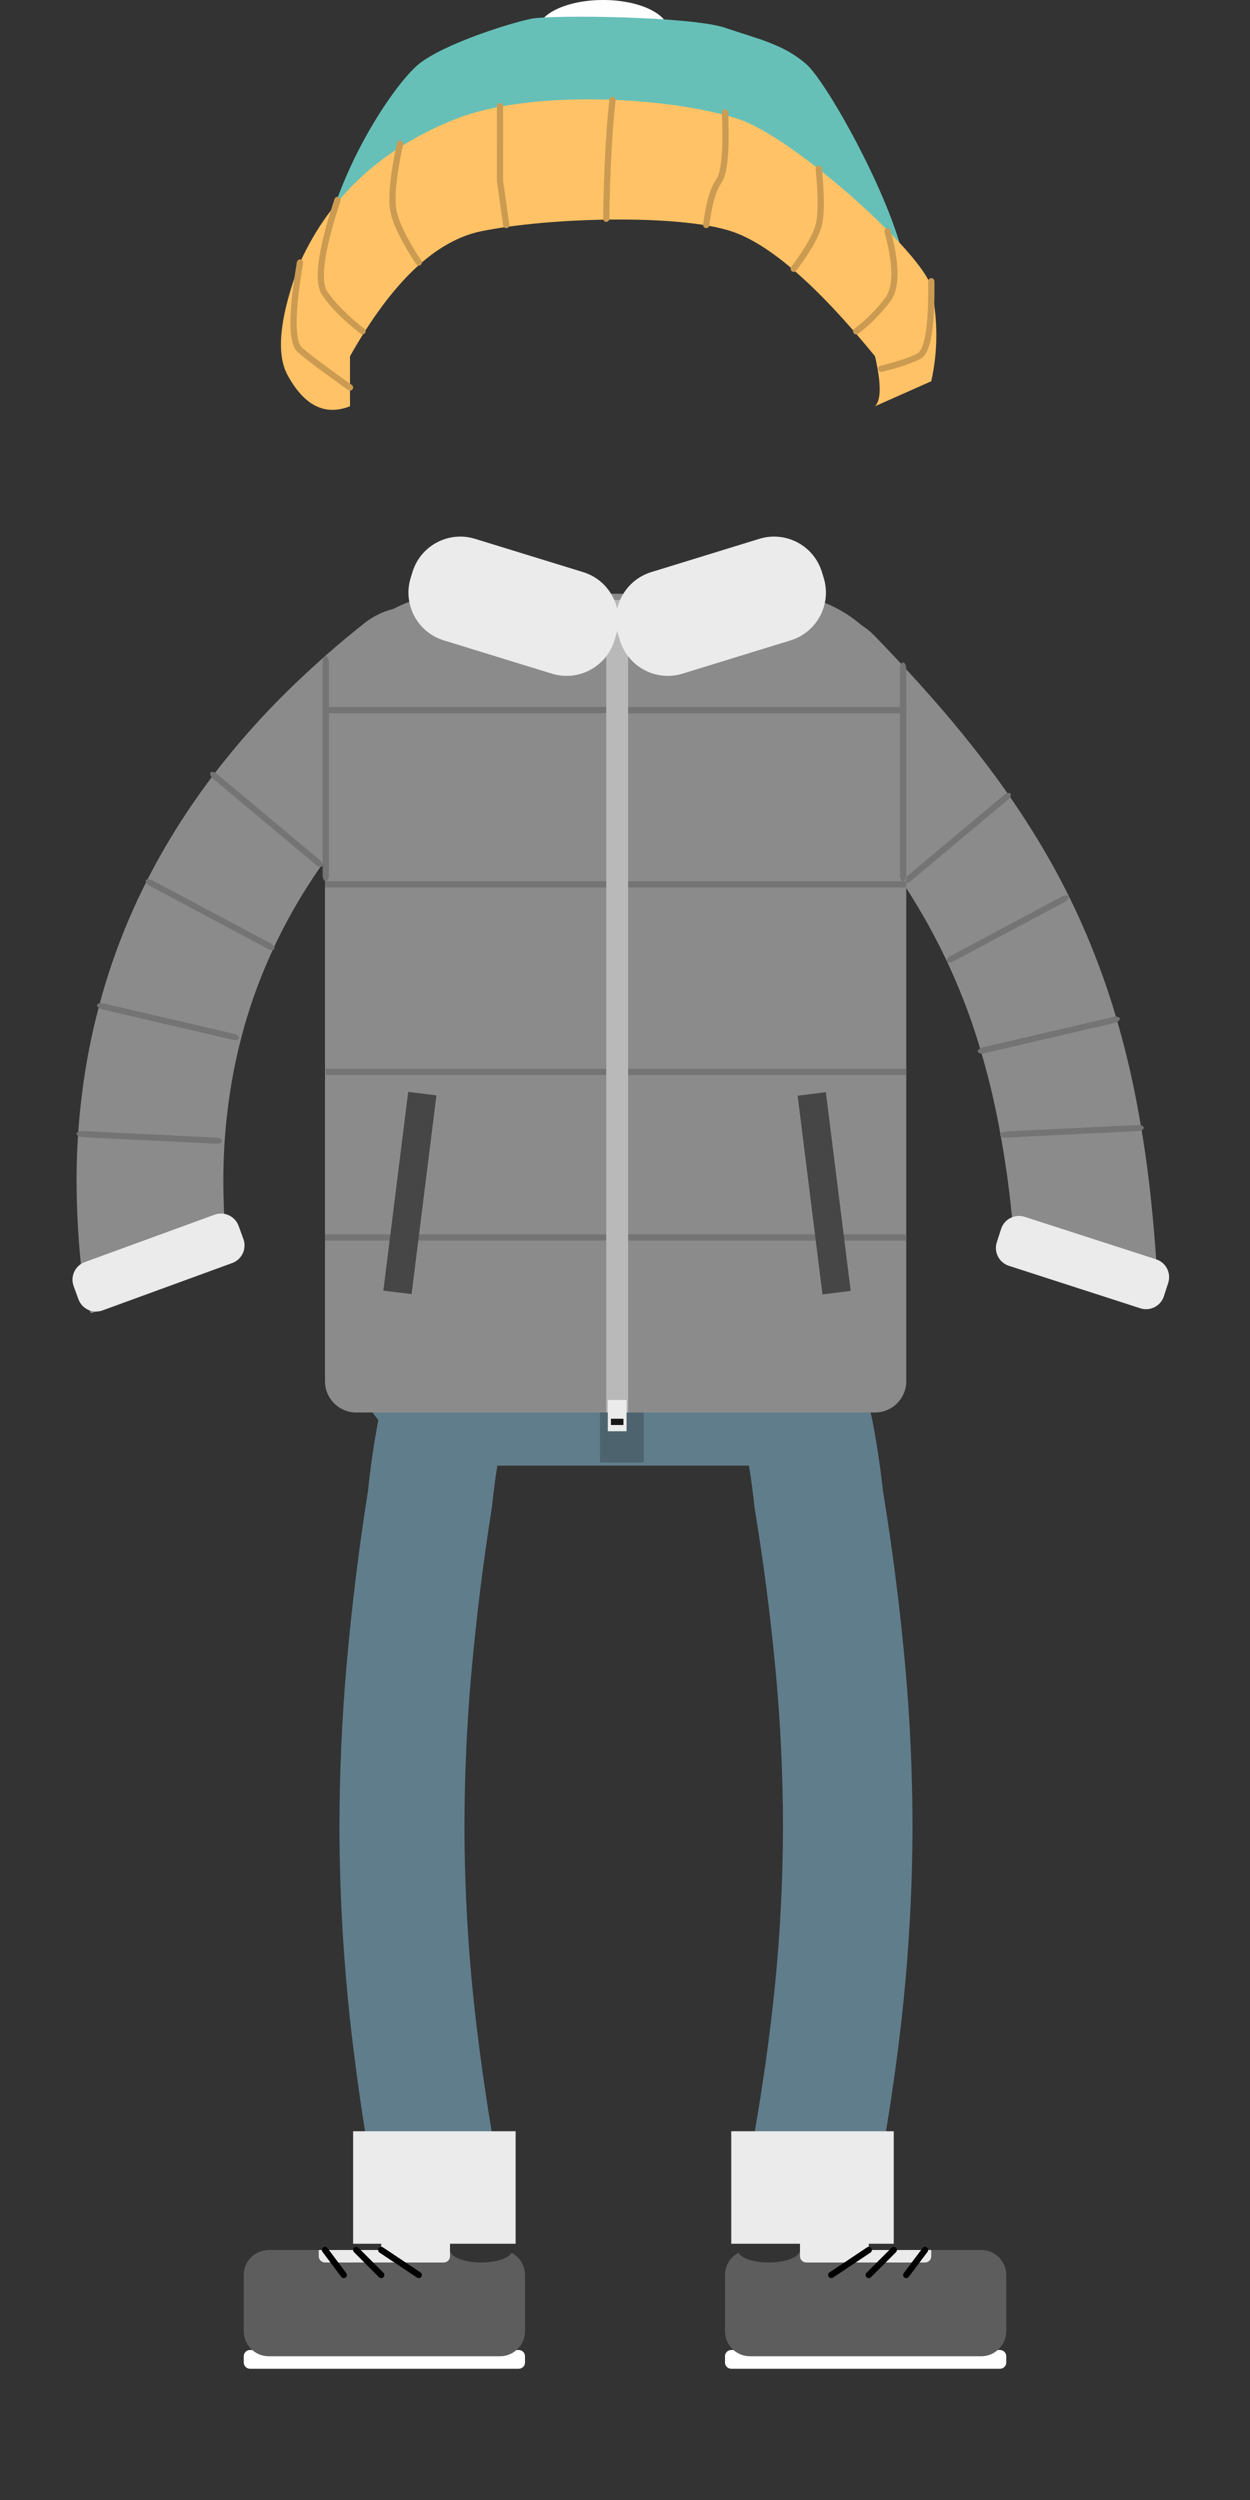 <?xml version="1.0" standalone="no"?><!-- Generator: Gravit.io --><svg xmlns="http://www.w3.org/2000/svg" xmlns:xlink="http://www.w3.org/1999/xlink" style="isolation:isolate" viewBox="0 0 200 400" width="200" height="400"><rect x="0" y="0" width="200" height="400" fill="#333333" stroke="none"/><defs><clipPath id="_clipPath_DNOEMDjYHvZM0r5bVgCvTv18dtPyytpA"><rect width="200" height="400"/></clipPath></defs><g clip-path="url(#_clipPath_DNOEMDjYHvZM0r5bVgCvTv18dtPyytpA)"><g style="isolation:isolate"><ellipse vector-effect="non-scaling-stroke" cx="96.5" cy="5" rx="10.5" ry="5" fill="rgb(254,254,254)"/><path d=" M 51 45.159 C 51.938 29.708 62.938 13.529 67 10.257 C 71.063 6.985 81.688 3.667 85 3 C 88.313 2.333 110.688 2.623 116 4.441 C 121.313 6.258 125.313 7.046 129 10.257 C 132.688 13.469 145.375 36.615 145 45.159 Q 144.625 53.702 118 28.678 L 80 28.678 Q 50.063 60.61 51 45.159 Z " fill="rgb(102,192,184)"/><path d=" M 56 57 Q 66 39.25 77 37 C 88 34.75 108.661 34.258 117 37 Q 126.125 40 140 57 Q 141.5 63.5 140 65 L 149 61 Q 150.625 53.75 149 46 C 147.908 40.794 127.051 21.885 118 19 C 106.625 15.375 84.75 14.375 73 19 Q 55.284 25.973 48 42 Q 43.167 54.776 46 60 Q 50 67.375 56 65 L 56 57 Z " fill="rgb(255,194,102)"/><path d=" M 48 42 Q 45.938 54.203 48 56 Q 50.063 57.797 56 62" fill="none" vector-effect="non-scaling-stroke" stroke-width="1" stroke="rgb(204,155,82)" stroke-linejoin="bevel" stroke-linecap="round" stroke-miterlimit="3"/><path d=" M 54 32 Q 50 44.125 52 47 Q 54 49.875 58 53" fill="none" vector-effect="non-scaling-stroke" stroke-width="1" stroke="rgb(204,155,82)" stroke-linejoin="miter" stroke-linecap="round" stroke-miterlimit="3"/><path d=" M 64 23 Q 62.297 31.016 63 34 Q 63.703 36.984 67 42" fill="none" vector-effect="non-scaling-stroke" stroke-width="1" stroke="rgb(204,155,82)" stroke-linejoin="miter" stroke-linecap="round" stroke-miterlimit="3"/><path d=" M 80 17 Q 80.016 19.547 80 29 L 81 36" fill="none" vector-effect="non-scaling-stroke" stroke-width="1" stroke="rgb(204,155,82)" stroke-linejoin="miter" stroke-linecap="round" stroke-miterlimit="3"/><path d=" M 98 16 Q 97.172 23.344 97 35" fill="none" vector-effect="non-scaling-stroke" stroke-width="1" stroke="rgb(204,155,82)" stroke-linejoin="miter" stroke-linecap="round" stroke-miterlimit="3"/><path d=" M 116 18 Q 116.375 27.063 115 29 Q 113.625 30.938 113 36" fill="none" vector-effect="non-scaling-stroke" stroke-width="1" stroke="rgb(204,155,82)" stroke-linejoin="miter" stroke-linecap="round" stroke-miterlimit="3"/><path d=" M 131 27 Q 131.641 33.469 131 36 Q 130.359 38.531 127 43" fill="none" vector-effect="non-scaling-stroke" stroke-width="1" stroke="rgb(204,155,82)" stroke-linejoin="miter" stroke-linecap="round" stroke-miterlimit="3"/><path d=" M 142 37 Q 144.219 45.094 142 48 Q 139.781 50.906 137 53" fill="none" vector-effect="non-scaling-stroke" stroke-width="1" stroke="rgb(204,155,82)" stroke-linejoin="miter" stroke-linecap="round" stroke-miterlimit="3"/><path d=" M 149 45 Q 149.156 55.922 147 57 Q 144.844 58.078 141 59" fill="none" vector-effect="non-scaling-stroke" stroke-width="1" stroke="rgb(204,155,82)" stroke-linejoin="miter" stroke-linecap="round" stroke-miterlimit="3"/></g><g style="isolation:isolate"><g><g><path d=" M 142.75 205 L 142.75 214.055 C 142.75 225.339 133.589 234.5 122.305 234.5 L 76.195 234.5 C 64.911 234.5 55.75 225.339 55.75 214.055 L 55.75 205 L 142.75 205 L 142.75 205 Z " fill="rgb(96,125,139)"/><path d=" M 138.64 358.026 C 138.64 358.028 138.64 358.029 138.64 358.03" fill="rgb(74,134,232)"/><path d=" M 118.26 358.03 C 118.262 358.021 118.264 358.012 118.265 358.004" fill="rgb(74,134,232)"/></g><path d=" M 117.522 358.007 C 118.743 352.186 119.85 346.345 120.864 340.484 C 121.796 335.014 122.615 329.524 123.288 324.014 C 124.594 313.464 125.257 302.844 125.278 292.214 C 125.267 284.204 124.905 276.194 124.179 268.214 C 123.361 259.154 122.2 250.124 120.719 241.144 C 120.377 237.894 119.911 234.654 119.299 231.444 C 119.102 230.384 118.864 229.344 118.584 228.304 C 118.439 227.764 118.263 227.224 118.046 226.704 C 117.03 224.234 117.072 221.484 118.16 219.044 C 119.247 216.614 121.299 214.694 123.848 213.714 C 126.397 212.734 129.256 212.774 131.774 213.824 C 134.302 214.874 136.292 216.844 137.307 219.304 C 137.846 220.634 138.302 221.984 138.664 223.364 C 139.058 224.854 139.4 226.344 139.69 227.854 C 140.353 231.394 140.882 234.964 141.275 238.544 C 142.788 247.804 143.98 257.124 144.829 266.474 C 145.596 275.034 145.99 283.624 146 292.224 C 145.979 303.634 145.264 315.044 143.866 326.384 C 143.151 332.194 142.291 337.984 141.296 343.764 C 140.477 348.532 139.594 353.288 138.634 358.03" fill="rgb(96,125,139)"/><path d=" M 61.423 358.004 C 60.496 353.269 59.64 348.521 58.85 343.76 C 57.89 337.98 57.07 332.19 56.37 326.38 C 55.02 315.04 54.33 303.63 54.31 292.22 C 54.33 283.62 54.7 275.03 55.45 266.47 C 56.27 257.12 57.41 247.8 58.88 238.54 C 59.25 234.96 59.76 231.39 60.41 227.85 C 60.68 226.34 61.01 224.85 61.39 223.36 C 61.74 221.98 62.18 220.63 62.71 219.3 C 63.69 216.84 65.61 214.87 68.04 213.82 C 70.48 212.77 73.23 212.73 75.7 213.71 C 78.16 214.69 80.13 216.61 81.18 219.04 C 82.23 221.48 82.27 224.23 81.29 226.7 C 81.08 227.22 80.91 227.76 80.77 228.3 C 80.51 229.34 80.28 230.38 80.08 231.44 C 79.5 234.65 79.04 237.89 78.71 241.14 C 77.28 250.12 76.17 259.15 75.37 268.21 C 74.68 276.19 74.33 284.2 74.31 292.21 C 74.33 302.84 74.97 313.46 76.23 324.01 C 76.89 329.52 77.67 335.01 78.58 340.48 C 79.549 346.341 80.627 352.182 81.795 358.004 L 61.423 358.004 L 61.423 358.004 Z " fill="rgb(96,125,139)"/></g><rect x="96" y="205" width="7" height="29" transform="matrix(1,0,0,1,0,0)" fill="rgb(77,100,111)"/><rect x="55.7" y="207" width="87" height="7" transform="matrix(1,0,0,1,0,0)" fill="rgb(23,23,23)"/><rect x="63" y="205" width="3" height="12" transform="matrix(1,0,0,1,0,0)" fill="rgb(96,125,139)"/><rect x="81" y="205" width="3" height="12" transform="matrix(1,0,0,1,0,0)" fill="rgb(96,125,139)"/><rect x="116" y="205" width="3" height="12" transform="matrix(1,0,0,1,0,0)" fill="rgb(96,125,139)"/><rect x="134" y="205" width="3" height="12" transform="matrix(1,0,0,1,0,0)" fill="rgb(96,125,139)"/><rect x="93.155" y="206.5" width="14" height="8" transform="matrix(1,0,0,1,0,0)" fill="rgb(235,235,235)"/><rect x="117" y="341" width="26" height="18" transform="matrix(1,0,0,1,0,0)" fill="rgb(235,235,235)"/><rect x="56.5" y="341" width="26" height="18" transform="matrix(1,0,0,1,0,0)" fill="rgb(235,235,235)"/></g><g style="isolation:isolate"><g><path d=" M 36.485 201.855 C 36.041 197.959 35.791 194.046 35.743 190.126 C 35.684 185.828 35.919 181.529 36.459 177.262 C 36.952 173.292 37.715 169.363 38.749 165.475 C 39.746 161.761 40.991 158.12 42.506 154.55 C 43.997 151.011 45.746 147.553 47.73 144.199 C 49.773 140.762 52.062 137.428 54.575 134.228 C 57.228 130.843 60.117 127.591 63.228 124.513 C 66.656 121.118 70.296 117.896 74.135 114.87 C 76.448 113.044 77.833 110.49 77.986 107.771 C 78.139 105.053 77.047 102.396 74.969 100.375 C 72.879 98.354 69.955 97.144 66.844 97.01 C 63.733 96.877 60.692 97.831 58.379 99.647 C 53.882 103.206 49.632 106.971 45.617 110.941 C 41.883 114.645 38.396 118.553 35.203 122.626 C 32.15 126.513 29.379 130.566 26.89 134.751 C 24.448 138.865 22.3 143.101 20.468 147.441 C 18.625 151.811 17.087 156.283 15.889 160.818 C 14.633 165.506 13.706 170.255 13.119 175.036 C 12.473 180.124 12.191 185.243 12.262 190.362 C 12.332 195.912 12.743 201.451 13.506 206.97 C 13.66 208.077 14.018 209.145 14.563 210.131 L 36.485 201.855 L 36.485 201.855 Z " fill="rgb(139,139,139)"/><path d="M 13.572 201.934 L 34.328 194.352 C 35.883 193.784 37.607 194.585 38.175 196.14 L 38.942 198.24 C 39.51 199.795 38.709 201.519 37.153 202.087 L 16.398 209.669 C 14.842 210.237 13.119 209.436 12.55 207.881 L 11.783 205.781 C 11.215 204.226 12.017 202.502 13.572 201.934 Z" style="stroke:none;fill:#EBEBEB;stroke-miterlimit:10;"/><path d="M 34.729 123.848 L 51.116 137.561 C 51.53 137.907 51.732 138.363 51.568 138.579 L 51.568 138.579 C 51.404 138.794 50.935 138.689 50.522 138.343 L 34.134 124.629 C 33.721 124.284 33.518 123.828 33.682 123.612 L 33.682 123.612 C 33.847 123.396 34.315 123.502 34.729 123.848 Z" style="stroke:none;fill:#747474;stroke-miterlimit:10;"/><path d="M 24.408 140.864 L 43.264 150.919 C 43.739 151.172 44.031 151.577 43.915 151.822 L 43.915 151.822 C 43.799 152.066 43.318 152.059 42.843 151.806 L 23.987 141.751 C 23.512 141.498 23.22 141.093 23.336 140.848 L 23.336 140.848 C 23.452 140.604 23.933 140.611 24.408 140.864 Z" style="stroke:none;fill:#747474;stroke-miterlimit:10;"/><path d="M 16.573 160.548 L 37.385 165.395 C 37.91 165.518 38.296 165.833 38.247 166.1 L 38.247 166.1 C 38.198 166.366 37.732 166.483 37.207 166.361 L 16.396 161.514 C 15.871 161.392 15.484 161.076 15.534 160.81 L 15.534 160.81 C 15.583 160.543 16.049 160.426 16.573 160.548 Z" style="stroke:none;fill:#747474;stroke-miterlimit:10;"/><path d="M 13.227 180.967 L 34.571 182.016 C 35.109 182.042 35.545 182.283 35.545 182.554 L 35.545 182.554 C 35.544 182.826 35.106 183.024 34.568 182.998 L 13.225 181.949 C 12.687 181.923 12.25 181.681 12.251 181.41 L 12.251 181.41 C 12.252 181.139 12.689 180.941 13.227 180.967 Z" style="stroke:none;fill:#747474;stroke-miterlimit:10;"/></g><g><path d=" M 185.302 206.97 C 185.043 201.442 184.605 195.915 183.991 190.406 C 183.408 185.216 182.601 180.047 181.582 174.919 C 180.629 170.164 179.43 165.45 177.984 160.809 C 176.606 156.396 174.97 152.056 173.087 147.808 C 171.249 143.654 169.154 139.604 166.834 135.667 C 164.492 131.72 161.948 127.877 159.214 124.147 C 156.378 120.314 153.386 116.575 150.237 112.949 C 146.898 109.105 143.458 105.355 139.894 101.698 C 137.91 99.647 135.12 98.425 132.15 98.27 C 129.181 98.124 126.278 99.078 124.07 100.911 C 121.852 102.745 120.529 105.324 120.361 108.07 C 120.204 110.815 121.235 113.498 123.219 115.539 C 126.502 118.916 129.685 122.376 132.755 125.919 C 135.546 129.12 138.191 132.425 140.69 135.822 C 143.02 138.982 145.172 142.245 147.156 145.591 C 149.094 148.865 150.82 152.232 152.355 155.671 C 153.936 159.224 155.303 162.85 156.446 166.538 C 157.69 170.537 158.721 174.588 159.539 178.679 C 160.458 183.269 161.175 187.889 161.69 192.54 C 162.003 195.329 162.265 198.124 162.459 200.925 L 185.302 206.97 L 185.302 206.97 Z " fill="rgb(139,139,139)"/><path d="M 184.981 201.491 L 163.954 194.694 C 162.379 194.185 160.686 195.051 160.177 196.626 L 159.49 198.753 C 158.98 200.328 159.846 202.021 161.422 202.53 L 182.448 209.327 C 184.023 209.836 185.716 208.97 186.225 207.395 L 186.912 205.268 C 187.422 203.693 186.556 202 184.981 201.491 Z" style="stroke:none;fill:#EBEBEB;stroke-miterlimit:10;"/><path d="M 160.648 127.201 L 145.098 140.214 C 144.695 140.552 144.501 141.001 144.665 141.216 L 144.665 141.216 C 144.829 141.432 145.289 141.333 145.692 140.996 L 161.243 127.983 C 161.646 127.646 161.84 127.197 161.676 126.981 L 161.676 126.981 C 161.512 126.765 161.052 126.864 160.648 127.201 Z" style="stroke:none;fill:#747474;stroke-miterlimit:10;"/><path d="M 169.916 143.44 L 152.125 152.927 C 151.662 153.174 151.381 153.572 151.498 153.817 L 151.498 153.817 C 151.614 154.062 152.084 154.061 152.546 153.814 L 170.337 144.328 C 170.799 144.081 171.081 143.682 170.964 143.437 L 170.964 143.437 C 170.848 143.192 170.378 143.194 169.916 143.44 Z" style="stroke:none;fill:#747474;stroke-miterlimit:10;"/><path d="M 178.124 162.71 L 157.312 167.557 C 156.787 167.68 156.401 167.995 156.45 168.262 L 156.45 168.262 C 156.499 168.528 156.965 168.645 157.49 168.523 L 178.302 163.676 C 178.827 163.554 179.213 163.238 179.164 162.972 L 179.164 162.972 C 179.115 162.705 178.649 162.588 178.124 162.71 Z" style="stroke:none;fill:#747474;stroke-miterlimit:10;"/><path d="M 182.031 179.998 L 160.967 181.033 C 160.432 181.059 159.999 181.3 159.999 181.571 L 159.999 181.571 C 160 181.842 160.435 182.041 160.969 182.015 L 182.033 180.98 C 182.568 180.954 183.002 180.712 183.001 180.441 L 183.001 180.441 C 183 180.17 182.566 179.972 182.031 179.998 Z" style="stroke:none;fill:#747474;stroke-miterlimit:10;"/></g><g><path d="M 72.67 95 L 124.33 95 C 135.738 95 145 104.262 145 115.67 L 145 221 C 145 223.76 142.76 226 140 226 L 57 226 C 54.24 226 52 223.76 52 221 L 52 115.67 C 52 104.262 61.262 95 72.67 95 Z" style="stroke:none;fill:#8B8B8B;stroke-miterlimit:10;"/><rect x="52.125" y="171" width="92.875" height="1" transform="matrix(1,0,0,1,0,0)" fill="rgb(116,116,116)"/><rect x="52" y="141" width="93" height="1" transform="matrix(1,0,0,1,0,0)" fill="rgb(116,116,116)"/><rect x="52" y="113.118" width="93" height="1" transform="matrix(1,0,0,1,0,0)" fill="rgb(116,116,116)"/><rect x="52" y="197.5" width="93" height="1" transform="matrix(1,0,0,1,0,0)" fill="rgb(116,116,116)"/><rect x="97" y="96" width="3.5" height="130" transform="matrix(1,0,0,1,0,0)" fill="rgb(185,185,185)"/><rect x="97.25" y="224" width="3" height="5" transform="matrix(1,0,0,1,0,0)" fill="rgb(235,235,235)"/><rect x="97.75" y="227" width="2" height="1" transform="matrix(1,0,0,1,0,0)" fill="rgb(23,23,23)"/><path d="M 76.002 86.211 L 93.302 91.538 C 97.522 92.837 99.893 97.318 98.594 101.538 L 98.299 102.493 C 97 106.713 92.519 109.084 88.299 107.785 L 71 102.458 C 66.78 101.159 64.409 96.678 65.708 92.458 L 66.002 91.503 C 67.302 87.283 71.782 84.912 76.002 86.211 Z" style="stroke:none;fill:#EBEBEB;stroke-miterlimit:10;"/><path d="M 121.498 86.211 L 104.198 91.538 C 99.978 92.837 97.607 97.318 98.906 101.538 L 99.201 102.493 C 100.5 106.713 104.981 109.084 109.201 107.785 L 126.5 102.458 C 130.72 101.159 133.091 96.678 131.792 92.458 L 131.498 91.503 C 130.198 87.283 125.718 84.912 121.498 86.211 Z" style="stroke:none;fill:#EBEBEB;stroke-miterlimit:10;"/><rect x="63.276" y="174.919" width="4.552" height="32.051" transform="matrix(0.992,0.124,-0.124,0.992,24.233,-6.665)" fill="rgb(70,70,70)"/><rect x="129.672" y="174.919" width="4.552" height="32.051" transform="matrix(0.992,-0.124,0.124,0.992,-22.702,17.874)" fill="rgb(70,70,70)"/><path d="M 144.5 106 L 144.5 106 C 144.776 106 145 106.455 145 107.015 L 145 139.985 C 145 140.545 144.776 141 144.5 141 L 144.5 141 C 144.224 141 144 140.545 144 139.985 L 144 107.015 C 144 106.455 144.224 106 144.5 106 Z" style="stroke:none;fill:#747474;stroke-miterlimit:10;"/><path d="M 52.125 105 L 52.125 105 C 52.401 105 52.625 105.448 52.625 106 L 52.625 140 C 52.625 140.552 52.401 141 52.125 141 L 52.125 141 C 51.849 141 51.625 140.552 51.625 140 L 51.625 106 C 51.625 105.448 51.849 105 52.125 105 Z" style="stroke:none;fill:#747474;stroke-miterlimit:10;"/></g></g><g style="isolation:isolate"><g style="isolation:isolate"><g><path d="M 160 376 L 117 376 C 116.448 376 116 376.448 116 377 L 116 378 C 116 378.552 116.448 379 117 379 L 160 379 C 160.552 379 161 378.552 161 378 L 161 377 C 161 376.448 160.552 376 160 376 Z" style="stroke:none;fill:#FFFFFF;stroke-miterlimit:10;"/><path d="M 137 355 L 130 355 C 128.896 355 128 355.896 128 357 L 128 360 L 139 360 L 139 357 C 139 355.896 138.104 355 137 355 Z" style="stroke:none;fill:#EBEBEB;stroke-miterlimit:10;"/><path d="M 148 360 L 128 360 L 128 361 C 128 361.552 128.448 362 129 362 L 147 362 C 147.552 362 148 361.552 148 361 L 148 360 Z" style="stroke:none;fill:#EBEBEB;stroke-miterlimit:10;"/><path d=" M 128 360 L 157 360 C 159.208 360 161 361.792 161 364 L 161 373 C 161 375.208 159.208 377 157 377 L 120 377 C 117.792 377 116 375.208 116 373 L 116 364 C 116 362.461 116.871 361.124 118.145 360.455 C 118.648 361.341 120.633 362 123 362 C 125.76 362 128 361.104 128 360 L 128 360 Z " fill-rule="evenodd" fill="rgb(93,93,93)"/><path d="M 149 360 L 128 360 L 128 361 C 128 361.552 128.448 362 129 362 L 148 362 C 148.552 362 149 361.552 149 361 L 149 360 Z" style="stroke:none;fill:#EBEBEB;stroke-miterlimit:10;"/><line x1="148" y1="360" x2="145" y2="364" vector-effect="non-scaling-stroke" stroke-width="1" stroke="rgb(0,0,0)" stroke-linejoin="miter" stroke-linecap="round" stroke-miterlimit="3"/><line x1="143" y1="360" x2="139" y2="364" vector-effect="non-scaling-stroke" stroke-width="1" stroke="rgb(0,0,0)" stroke-linejoin="miter" stroke-linecap="round" stroke-miterlimit="3"/><line x1="139" y1="360" x2="133" y2="364" vector-effect="non-scaling-stroke" stroke-width="1" stroke="rgb(0,0,0)" stroke-linejoin="miter" stroke-linecap="round" stroke-miterlimit="3"/></g><g><path d="M 40 376 L 83 376 C 83.552 376 84 376.448 84 377 L 84 378 C 84 378.552 83.552 379 83 379 L 40 379 C 39.448 379 39 378.552 39 378 L 39 377 C 39 376.448 39.448 376 40 376 Z" style="stroke:none;fill:#FFFFFF;stroke-miterlimit:10;"/><path d="M 63 355 L 70 355 C 71.104 355 72 355.896 72 357 L 72 360 L 61 360 L 61 357 C 61 355.896 61.896 355 63 355 Z" style="stroke:none;fill:#EBEBEB;stroke-miterlimit:10;"/><path d="M 52 360 L 72 360 L 72 361 C 72 361.552 71.552 362 71 362 L 53 362 C 52.448 362 52 361.552 52 361 L 52 360 Z" style="stroke:none;fill:#EBEBEB;stroke-miterlimit:10;"/><path d=" M 72 360 L 43 360 C 40.792 360 39 361.792 39 364 L 39 373 C 39 375.208 40.792 377 43 377 L 80 377 C 82.208 377 84 375.208 84 373 L 84 364 C 84 362.461 83.129 361.124 81.855 360.455 C 81.352 361.341 79.367 362 77 362 C 74.24 362 72 361.104 72 360 L 72 360 Z " fill-rule="evenodd" fill="rgb(93,93,93)"/><path d="M 51 360 L 72 360 L 72 361 C 72 361.552 71.552 362 71 362 L 52 362 C 51.448 362 51 361.552 51 361 L 51 360 Z" style="stroke:none;fill:#EBEBEB;stroke-miterlimit:10;"/><line x1="52" y1="360" x2="55" y2="364" vector-effect="non-scaling-stroke" stroke-width="1" stroke="rgb(0,0,0)" stroke-linejoin="miter" stroke-linecap="round" stroke-miterlimit="3"/><line x1="57" y1="360" x2="61" y2="364" vector-effect="non-scaling-stroke" stroke-width="1" stroke="rgb(0,0,0)" stroke-linejoin="miter" stroke-linecap="round" stroke-miterlimit="3"/><line x1="61" y1="360" x2="67" y2="364" vector-effect="non-scaling-stroke" stroke-width="1" stroke="rgb(0,0,0)" stroke-linejoin="miter" stroke-linecap="round" stroke-miterlimit="3"/></g></g></g></g></svg>